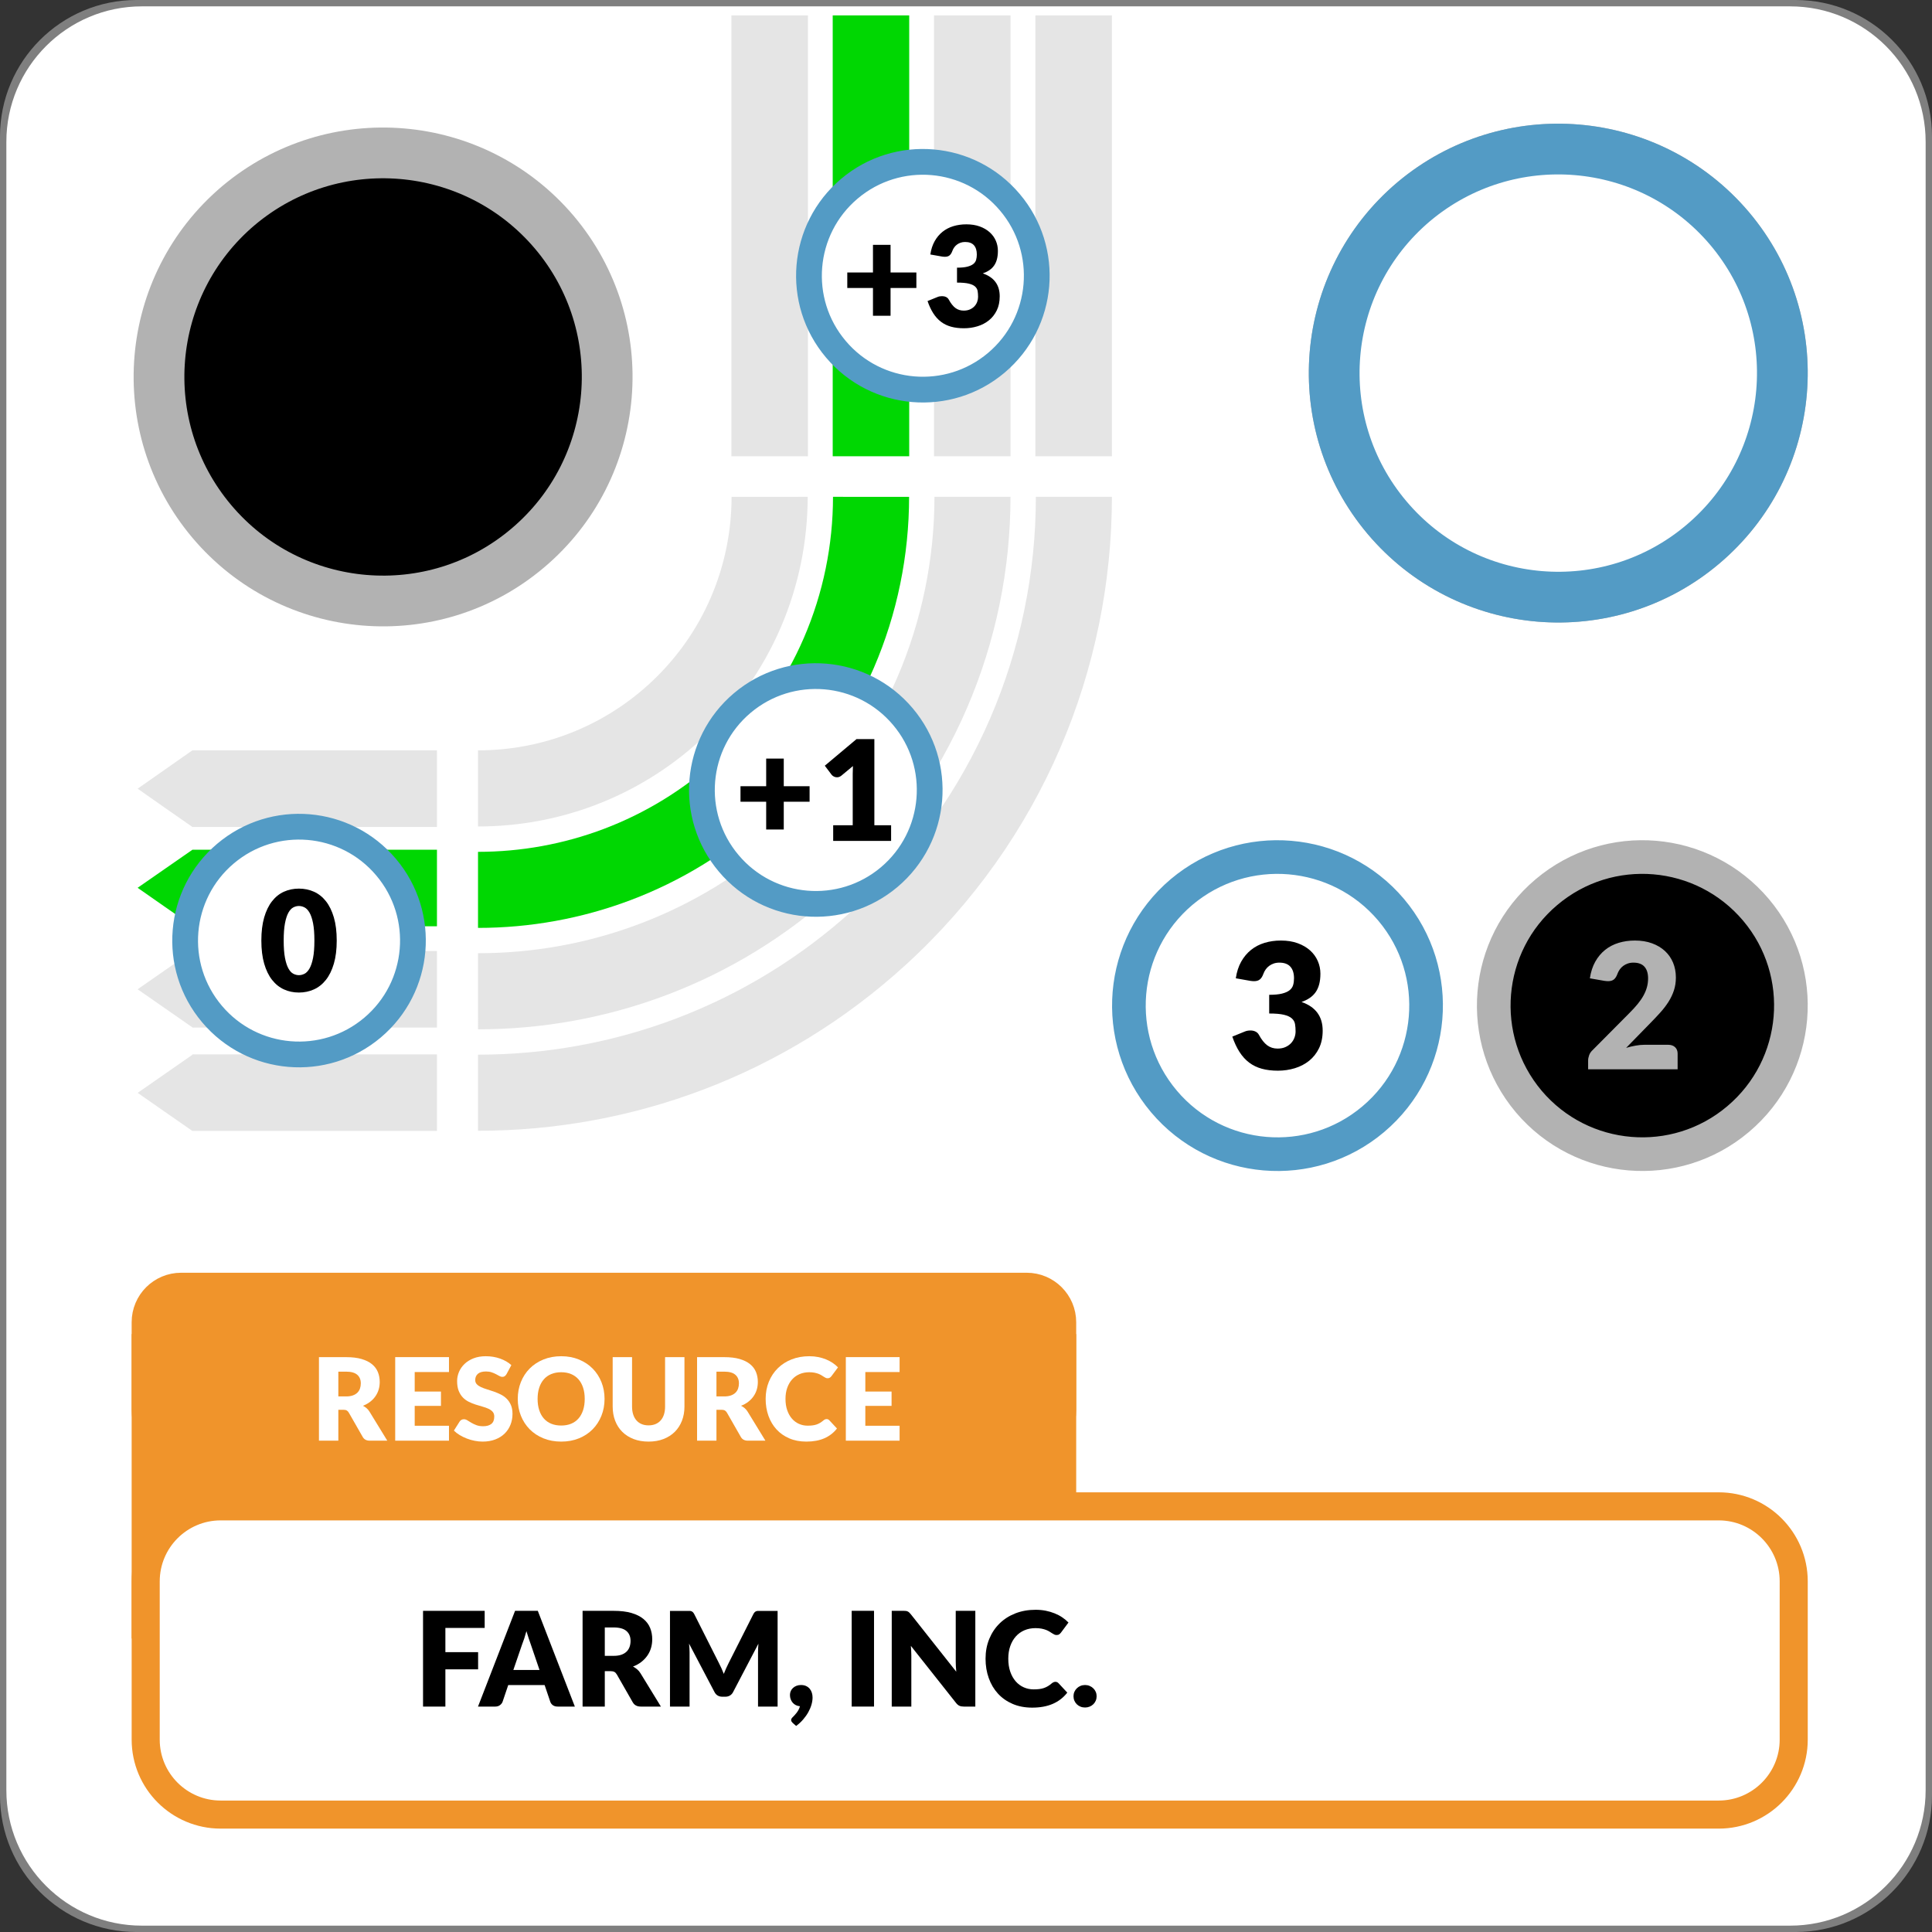 <?xml version="1.0" standalone="no"?>
<!DOCTYPE svg PUBLIC "-//W3C//DTD SVG 1.1//EN" "http://www.w3.org/Graphics/SVG/1.1/DTD/svg11.dtd">
<!--Generator: Xara Designer (www.xara.com), SVG filter version: 6.6.0.0-->
<svg fill="none" fill-rule="evenodd" stroke="black" stroke-width="0.501" stroke-linejoin="bevel" stroke-miterlimit="10" font-family="Times New Roman" font-size="16" style="font-variant-ligatures:none" xmlns:xlink="http://www.w3.org/1999/xlink" xmlns="http://www.w3.org/2000/svg" version="1.1" overflow="visible" width="215.435pt" height="215.436pt" viewBox="526.569 -570.47 215.435 215.436">
 <rect x="526.569" y="-570.47" width="215.435" height="215.436" fill="#333333" stroke="none"/>
 <defs>
	</defs>
 <g id="Page background" transform="scale(1 -1)"/>
 <g id="Layer 1" transform="scale(1 -1)">
  <g id="Group">
   <g id="Group_1" stroke-linejoin="miter" stroke="none" stroke-width="0.802">
    <path d="M 526.569,555.257 L 526.569,370.247 C 526.569,361.85 533.384,355.034 541.781,355.034 L 726.792,355.034 C 735.189,355.034 742.004,361.85 742.004,370.247 L 742.004,555.257 C 742.004,563.654 735.189,570.47 726.792,570.47 L 541.781,570.47 C 533.384,570.47 526.569,563.654 526.569,555.257 Z" fill="#7f7f7f" marker-start="none" marker-end="none"/>
    <path d="M 527.278,554.648 L 527.278,370.856 C 527.278,362.514 534.048,355.743 542.39,355.743 L 726.183,355.743 C 734.525,355.743 741.295,362.514 741.295,370.856 L 741.295,554.648 C 741.295,562.99 734.525,569.761 726.183,569.761 L 542.39,569.761 C 534.048,569.761 527.278,562.99 527.278,554.648 Z" marker-start="none" marker-end="none"/>
    <path d="M 527.278,554.648 L 527.278,370.856 C 527.278,362.514 534.048,355.743 542.39,355.743 L 726.183,355.743 C 734.525,355.743 741.295,362.514 741.295,370.856 L 741.295,554.648 C 741.295,562.99 734.525,569.761 726.183,569.761 L 542.39,569.761 C 534.048,569.761 527.278,562.99 527.278,554.648 Z" fill="#ffffff" marker-start="none" marker-end="none"/>
   </g>
   <g id="Group_2" stroke-linejoin="miter">
    <path d="M 680.054,511.8 C 671.157,522.34 672.482,538.126 683.034,547.009 C 693.565,555.924 709.33,554.592 718.231,544.055 C 727.145,533.514 725.809,517.74 715.256,508.837 C 704.724,499.941 688.952,501.272 680.054,511.8 Z" stroke="none" fill="#000000" stroke-width="1.039" marker-start="none" marker-end="none"/>
    <path d="M 681.231,512.757 C 672.344,523.302 673.66,539.054 684.204,547.972 C 694.748,556.844 710.514,555.53 719.431,544.993 C 728.325,534.455 726.992,518.672 716.445,509.775 C 705.917,500.879 690.136,502.203 681.231,512.757 Z" stroke="#b2b2b2" stroke-width="5.658" marker-start="none" marker-end="none"/>
   </g>
   <g id="Group_3" stroke-linejoin="miter">
    <path d="M 549.011,511.37 C 540.114,521.91 541.439,537.696 551.991,546.579 C 562.522,555.494 578.287,554.162 587.188,543.625 C 596.102,533.084 594.766,517.31 584.213,508.407 C 573.681,499.511 557.909,500.842 549.011,511.37 Z" stroke="none" fill="#000000" stroke-width="1.039" marker-start="none" marker-end="none"/>
    <path d="M 550.188,512.327 C 541.301,522.872 542.617,538.624 553.161,547.542 C 563.705,556.414 579.471,555.1 588.388,544.563 C 597.282,534.025 595.949,518.242 585.402,509.345 C 574.874,500.449 559.093,501.773 550.188,512.327 Z" stroke="#b2b2b2" stroke-width="5.658" marker-start="none" marker-end="none"/>
   </g>
   <path d="M 621.807,469.115 C 635.246,481.382 642.075,498.196 642.078,515.069 L 650.558,515.069 C 650.552,495.897 642.802,476.784 627.533,462.85 C 613.972,450.477 596.895,444.375 579.872,444.38 L 579.872,452.866 C 594.854,452.859 609.881,458.228 621.807,469.115 Z" fill="#e5e5e5" stroke-linecap="round" stroke="none" stroke-width="0.541" stroke-linejoin="round" marker-start="none" marker-end="none"/>
   <path d="M 541.919,448.607 L 544.964,450.725 L 548.016,452.847 L 548.017,452.9 L 575.294,452.9 L 575.293,444.364 L 548.017,444.364 L 544.964,446.484 L 541.919,448.607 Z" fill="#e5e5e5" stroke-linecap="round" stroke="none" stroke-width="0.103" stroke-linejoin="miter" marker-start="none" marker-end="none"/>
   <path d="M 541.915,460.157 L 544.962,462.277 L 548.017,464.398 L 548.017,460.157 L 548.013,455.916 L 544.961,458.038 L 541.915,460.157 Z M 548.017,464.421 L 575.294,464.422 L 575.294,455.887 L 548.017,455.887 L 548.017,464.421 Z" fill="#e5e5e5" stroke-linecap="round" stroke="none" stroke-width="0.103" stroke-linejoin="miter" marker-start="none" marker-end="none"/>
   <path d="M 614.185,477.469 C 625.176,487.509 630.763,501.264 630.769,515.069 L 639.249,515.069 C 639.244,498.961 632.73,482.912 619.902,471.203 C 608.516,460.809 594.173,455.689 579.873,455.692 L 579.872,464.178 C 592.129,464.168 604.421,468.563 614.185,477.469 Z" fill="#e5e5e5" stroke-linecap="round" stroke="none" stroke-width="0.453" stroke-linejoin="round" marker-start="none" marker-end="none"/>
   <g id="Group_4" fill="#00d702" stroke-linecap="round" stroke="none">
    <path d="M 541.915,471.473 L 544.961,473.588 L 548.017,475.71 L 548.017,471.469 L 548.013,467.226 L 544.961,469.346 L 541.915,471.473 Z M 548.017,475.72 L 575.294,475.719 L 575.294,467.184 L 548.017,467.184 L 548.017,475.72 Z" stroke-width="0.103" stroke-linejoin="miter" marker-start="none" marker-end="none"/>
    <path d="M 606.558,485.824 C 615.11,493.631 619.449,504.336 619.456,515.069 L 627.941,515.068 C 627.937,502.027 622.664,489.037 612.275,479.558 C 603.06,471.147 591.444,466.999 579.872,467.001 L 579.872,475.483 C 589.405,475.483 598.969,478.897 606.558,485.824 Z" stroke-width="0.368" stroke-linejoin="round" marker-start="none" marker-end="none"/>
   </g>
   <path d="M 598.937,494.179 C 605.044,499.757 608.144,507.395 608.147,515.068 L 616.634,515.069 C 616.624,505.099 612.592,495.16 604.654,487.917 C 597.604,481.478 588.728,478.307 579.872,478.311 L 579.872,486.799 C 586.679,486.792 593.511,489.234 598.937,494.179 Z" fill="#e5e5e5" stroke-linecap="round" stroke="none" stroke-width="0.281" stroke-linejoin="round" marker-start="none" marker-end="none"/>
   <path d="M 541.919,482.526 L 544.963,484.658 L 548.016,486.799 L 548.016,486.799 L 575.293,486.799 L 575.294,478.26 L 548.017,478.26 L 548.017,478.26 L 544.962,480.39 L 541.919,482.526 Z" fill="#e5e5e5" stroke-linecap="round" stroke="none" stroke-width="0.103" stroke-linejoin="miter" marker-start="none" marker-end="none"/>
   <g id="Group_5" stroke-linejoin="miter">
    <path d="M 607.229,473.71 C 602.707,479.061 603.384,487.081 608.74,491.608 C 614.097,496.124 622.116,495.451 626.64,490.094 C 631.163,484.739 630.483,476.722 625.129,472.199 C 619.772,467.675 611.754,468.351 607.229,473.71 Z" stroke="none" fill="#ffffff" stroke-width="0.526" marker-start="none" marker-end="none"/>
    <path d="M 607.837,474.188 C 603.31,479.542 603.984,487.558 609.344,492.082 C 614.702,496.606 622.717,495.933 627.242,490.57 C 631.769,485.215 631.085,477.198 625.734,472.672 C 620.374,468.147 612.359,468.828 607.837,474.188 Z" fill="none" stroke="#539bc5" stroke-width="2.872" marker-start="none" marker-end="none"/>
   </g>
   <g id="Group_6" stroke-linejoin="miter">
    <path d="M 549.602,456.913 C 545.078,462.269 545.757,470.286 551.112,474.814 C 556.472,479.335 564.492,478.657 569.015,473.299 C 573.543,467.946 572.86,459.924 567.504,455.405 C 562.145,450.886 554.129,451.56 549.602,456.913 Z" stroke="none" fill="#ffffff" stroke-width="0.526" marker-start="none" marker-end="none"/>
    <path d="M 550.209,457.397 C 545.685,462.748 546.361,470.768 551.721,475.292 C 557.08,479.813 565.095,479.139 569.618,473.779 C 574.145,468.426 573.467,460.406 568.111,455.885 C 562.748,451.36 554.732,452.036 550.209,457.397 Z" fill="none" stroke="#539bc5" stroke-width="2.872" marker-start="none" marker-end="none"/>
   </g>
   <g id="Group_7" fill-rule="nonzero" stroke-linejoin="round" stroke-linecap="round" stroke="none" stroke-width="0.387" fill="#000000">
    <g id="Group_8">
     <path d="M 613.966,485.881 L 613.966,482.799 L 616.845,482.799 L 616.845,481.07 L 613.966,481.07 L 613.966,477.973 L 612.005,477.973 L 612.005,481.07 L 609.141,481.07 L 609.141,482.799 L 612.005,482.799 L 612.005,485.881 L 613.966,485.881 Z" marker-start="none" marker-end="none"/>
     <path d="M 619.476,478.448 L 621.655,478.448 L 621.655,484.168 C 621.655,484.449 621.663,484.742 621.678,485.048 L 620.394,483.981 C 620.311,483.914 620.228,483.866 620.145,483.837 C 620.062,483.809 619.982,483.795 619.904,483.795 C 619.769,483.795 619.649,483.824 619.542,483.884 C 619.436,483.944 619.357,484.007 619.305,484.075 L 618.542,485.087 L 622.075,488.052 L 624.068,488.052 L 624.068,478.448 L 625.935,478.448 L 625.935,476.704 L 619.476,476.704 L 619.476,478.448 Z" marker-start="none" marker-end="none"/>
    </g>
   </g>
   <g id="Group_9" fill-rule="nonzero" stroke-linejoin="round" stroke-linecap="round" stroke="none" stroke-width="0.387" fill="#000000">
    <g id="Group_10">
     <path d="M 564.117,465.591 C 564.117,464.6 564.011,463.741 563.798,463.015 C 563.585,462.288 563.291,461.686 562.915,461.209 C 562.539,460.732 562.092,460.376 561.576,460.143 C 561.06,459.909 560.501,459.793 559.899,459.793 C 559.297,459.793 558.741,459.909 558.23,460.143 C 557.719,460.376 557.277,460.732 556.903,461.209 C 556.529,461.686 556.238,462.288 556.027,463.015 C 555.817,463.741 555.712,464.6 555.712,465.591 C 555.712,466.582 555.817,467.441 556.027,468.168 C 556.238,468.894 556.529,469.496 556.903,469.973 C 557.277,470.451 557.719,470.805 558.23,471.036 C 558.741,471.267 559.297,471.382 559.899,471.382 C 560.501,471.382 561.06,471.267 561.576,471.036 C 562.092,470.805 562.539,470.451 562.915,469.973 C 563.291,469.496 563.585,468.894 563.798,468.168 C 564.011,467.441 564.117,466.582 564.117,465.591 Z M 561.627,465.591 C 561.627,466.375 561.577,467.017 561.479,467.518 C 561.38,468.019 561.249,468.412 561.086,468.697 C 560.922,468.982 560.737,469.178 560.529,469.285 C 560.322,469.391 560.112,469.444 559.899,469.444 C 559.686,469.444 559.478,469.391 559.273,469.285 C 559.068,469.178 558.886,468.982 558.728,468.697 C 558.57,468.412 558.443,468.019 558.347,467.518 C 558.251,467.017 558.203,466.375 558.203,465.591 C 558.203,464.803 558.251,464.159 558.347,463.661 C 558.443,463.163 558.57,462.77 558.728,462.482 C 558.886,462.194 559.068,461.996 559.273,461.89 C 559.478,461.784 559.686,461.731 559.899,461.731 C 560.112,461.731 560.322,461.784 560.529,461.89 C 560.737,461.996 560.922,462.194 561.086,462.482 C 561.249,462.77 561.38,463.163 561.479,463.661 C 561.577,464.159 561.627,464.803 561.627,465.591 Z" marker-start="none" marker-end="none"/>
    </g>
   </g>
   <g id="Group_11" stroke="#f0942b" stroke-linejoin="miter" stroke-linecap="round">
    <path d="M 542.118,421.682 L 542.118,387.79 L 645.706,387.79 L 645.706,421.682 L 542.118,421.682 Z" fill="#f0942b" stroke-width="1.738" marker-start="none" marker-end="none"/>
    <path d="M 542.118,423.025 L 542.118,413.215 C 542.118,410.644 544.202,408.567 546.764,408.567 L 641.056,408.567 C 643.618,408.567 645.706,410.644 645.706,413.215 L 645.706,423.025 C 645.706,425.601 643.618,427.679 641.056,427.679 L 546.764,427.679 C 544.202,427.679 542.118,425.601 542.118,423.025 Z" fill="#f0942b" stroke-width="1.738" marker-start="none" marker-end="none"/>
    <path d="M 542.815,394.132 L 542.815,376.487 C 542.815,371.874 546.559,368.128 551.177,368.128 L 718.223,368.128 C 722.836,368.128 726.584,371.874 726.584,376.487 L 726.584,394.132 C 726.584,398.75 722.836,402.498 718.223,402.498 L 551.177,402.498 C 546.559,402.498 542.815,398.75 542.815,394.132 Z" fill="#ffffff" stroke-width="3.13" marker-start="none" marker-end="none"/>
   </g>
   <g id="Group_12" stroke-linejoin="miter">
    <path d="M 696.26,447.031 C 690.36,454.009 691.239,464.469 698.234,470.378 C 705.216,476.27 715.669,475.391 721.573,468.404 C 727.482,461.412 726.596,450.958 719.599,445.053 C 712.617,439.158 702.16,440.037 696.26,447.031 Z" stroke="none" fill="#000000" stroke-width="0.686" marker-start="none" marker-end="none"/>
    <path d="M 697.038,447.64 C 691.147,454.638 692.019,465.097 699.012,470.99 C 706.001,476.899 716.453,476.016 722.369,469.023 C 728.266,462.041 727.381,451.589 720.387,445.684 C 713.408,439.778 702.944,440.657 697.038,447.64 Z" stroke="#b2b2b2" stroke-width="3.752" marker-start="none" marker-end="none"/>
   </g>
   <g id="Group_13" stroke-linejoin="miter">
    <path d="M 655.575,447.018 C 649.675,454.007 650.554,464.475 657.551,470.366 C 664.534,476.277 674.988,475.394 680.89,468.406 C 686.801,461.417 685.915,450.957 678.917,445.053 C 671.934,439.154 661.475,440.037 655.575,447.018 Z" stroke="none" fill="#ffffff" stroke-width="0.689" marker-start="none" marker-end="none"/>
    <path d="M 656.355,447.653 C 650.462,454.645 651.335,465.091 658.327,471.004 C 665.318,476.888 675.773,476.016 681.686,469.028 C 687.584,462.041 686.7,451.575 679.706,445.675 C 672.725,439.776 662.26,440.654 656.355,447.653 Z" stroke="#539bc5" stroke-width="3.752" marker-start="none" marker-end="none"/>
   </g>
   <g id="Group_14" stroke-linejoin="miter">
    <path d="M 680.054,511.799 C 671.157,522.339 672.482,538.125 683.034,547.009 C 693.565,555.923 709.33,554.591 718.231,544.053 C 727.145,533.513 725.809,517.739 715.255,508.836 C 704.724,499.94 688.952,501.271 680.054,511.799 Z" stroke="none" fill="#ffffff" stroke-width="1.039" marker-start="none" marker-end="none"/>
    <path d="M 681.231,512.756 C 672.344,523.301 673.66,539.054 684.204,547.971 C 694.747,556.844 710.514,555.529 719.431,544.991 C 728.325,534.454 726.992,518.671 716.445,509.774 C 705.917,500.878 690.136,502.202 681.231,512.756 Z" stroke="#539bc5" stroke-width="5.658" marker-start="none" marker-end="none"/>
   </g>
   <g id="Group_15" fill-rule="nonzero" stroke-linejoin="round" stroke-linecap="round" stroke="none" stroke-width="0.485" fill="#b2b2b2">
    <g id="Group_16">
     <path d="M 708.883,465.592 C 709.584,465.592 710.216,465.49 710.778,465.285 C 711.34,465.081 711.819,464.796 712.216,464.433 C 712.612,464.069 712.916,463.635 713.127,463.132 C 713.338,462.628 713.444,462.074 713.444,461.47 C 713.444,460.95 713.371,460.469 713.224,460.027 C 713.078,459.585 712.878,459.165 712.625,458.765 C 712.372,458.366 712.078,457.979 711.743,457.605 C 711.408,457.232 711.053,456.853 710.676,456.47 L 707.898,453.624 C 708.256,453.729 708.608,453.812 708.956,453.874 C 709.303,453.937 709.63,453.967 709.935,453.967 L 712.586,453.967 C 712.911,453.967 713.167,453.878 713.356,453.699 C 713.544,453.52 713.639,453.284 713.639,452.992 L 713.639,451.236 L 703.659,451.236 L 703.659,452.211 C 703.659,452.399 703.698,452.6 703.776,452.815 C 703.854,453.029 703.991,453.224 704.185,453.4 L 708.279,457.523 C 708.629,457.874 708.935,458.209 709.195,458.527 C 709.454,458.845 709.669,459.159 709.838,459.467 C 710.007,459.776 710.133,460.085 710.218,460.393 C 710.302,460.702 710.345,461.029 710.345,461.373 C 710.345,461.938 710.21,462.372 709.94,462.674 C 709.67,462.976 709.26,463.128 708.707,463.128 C 708.48,463.128 708.272,463.095 708.084,463.03 C 707.895,462.965 707.726,462.877 707.577,462.767 C 707.427,462.657 707.299,462.527 707.192,462.377 C 707.085,462.228 706.999,462.065 706.934,461.89 C 706.83,461.598 706.698,461.387 706.539,461.257 C 706.38,461.127 706.164,461.062 705.891,461.062 C 705.826,461.062 705.756,461.065 705.681,461.071 C 705.607,461.078 705.53,461.087 705.452,461.1 L 703.854,461.378 C 703.958,462.087 704.158,462.705 704.453,463.232 C 704.749,463.759 705.116,464.197 705.555,464.549 C 705.993,464.9 706.495,465.161 707.06,465.334 C 707.626,465.506 708.233,465.592 708.883,465.592 Z" marker-start="none" marker-end="none"/>
    </g>
   </g>
   <g id="Group_17" fill-rule="nonzero" stroke-linejoin="round" stroke-linecap="round" stroke="none" stroke-width="0.485" fill="#000000">
    <g id="Group_18">
     <path d="M 669.401,465.592 C 670.102,465.592 670.726,465.493 671.272,465.294 C 671.817,465.096 672.279,464.827 672.656,464.488 C 673.032,464.149 673.318,463.757 673.513,463.31 C 673.708,462.864 673.806,462.393 673.806,461.898 C 673.806,461.449 673.76,461.053 673.669,460.71 C 673.578,460.368 673.443,460.072 673.265,459.821 C 673.086,459.57 672.865,459.357 672.602,459.181 C 672.339,459.005 672.038,458.859 671.701,458.741 C 673.273,458.197 674.059,457.13 674.059,455.542 C 674.059,454.79 673.922,454.136 673.65,453.578 C 673.377,453.02 673.011,452.557 672.553,452.188 C 672.095,451.818 671.564,451.541 670.96,451.356 C 670.356,451.171 669.725,451.079 669.069,451.079 C 668.394,451.079 667.793,451.152 667.266,451.298 C 666.74,451.444 666.272,451.672 665.863,451.98 C 665.454,452.289 665.095,452.683 664.786,453.164 C 664.478,453.645 664.21,454.216 663.982,454.879 L 665.327,455.426 C 665.444,455.479 665.559,455.514 665.673,455.534 C 665.787,455.553 665.899,455.563 666.009,455.563 C 666.217,455.563 666.404,455.522 666.57,455.441 C 666.735,455.36 666.86,455.241 666.945,455.085 C 667.237,454.545 667.547,454.153 667.875,453.91 C 668.204,453.666 668.588,453.544 669.03,453.544 C 669.368,453.544 669.662,453.601 669.912,453.715 C 670.162,453.828 670.37,453.974 670.536,454.153 C 670.702,454.332 670.827,454.536 670.911,454.763 C 670.996,454.991 671.038,455.222 671.038,455.456 C 671.038,455.761 671.017,456.036 670.975,456.28 C 670.932,456.524 670.814,456.734 670.619,456.909 C 670.424,457.085 670.13,457.22 669.737,457.314 C 669.344,457.408 668.796,457.455 668.095,457.455 L 668.095,459.54 C 668.686,459.54 669.163,459.585 669.527,459.676 C 669.891,459.767 670.172,459.892 670.37,460.052 C 670.568,460.211 670.7,460.404 670.765,460.632 C 670.83,460.859 670.862,461.109 670.862,461.382 C 670.862,461.941 670.728,462.372 670.458,462.674 C 670.188,462.976 669.777,463.128 669.225,463.128 C 668.998,463.128 668.79,463.095 668.601,463.03 C 668.413,462.965 668.244,462.877 668.095,462.767 C 667.945,462.656 667.817,462.526 667.71,462.377 C 667.603,462.227 667.517,462.065 667.452,461.889 C 667.348,461.597 667.216,461.386 667.057,461.256 C 666.898,461.126 666.682,461.06 666.409,461.06 C 666.344,461.06 666.274,461.064 666.199,461.07 C 666.125,461.077 666.048,461.086 665.97,461.099 L 664.372,461.382 C 664.476,462.09 664.676,462.708 664.971,463.234 C 665.267,463.76 665.634,464.199 666.073,464.55 C 666.511,464.9 667.013,465.162 667.578,465.334 C 668.143,465.506 668.751,465.592 669.401,465.592 Z" marker-start="none" marker-end="none"/>
    </g>
   </g>
   <g id="Group_19" fill-rule="nonzero" stroke-linejoin="round" stroke-linecap="round" stroke="none" stroke-width="0.319" fill="#ffffff">
    <g id="Group_20">
     <path d="M 564.296,413.268 L 564.296,409.822 L 562.135,409.822 L 562.135,419.136 L 565.165,419.136 C 565.838,419.136 566.413,419.067 566.888,418.928 C 567.363,418.789 567.751,418.596 568.051,418.349 C 568.352,418.101 568.57,417.809 568.706,417.472 C 568.843,417.135 568.911,416.768 568.911,416.371 C 568.911,416.068 568.871,415.782 568.79,415.513 C 568.709,415.245 568.588,414.996 568.428,414.768 C 568.269,414.539 568.073,414.336 567.84,414.156 C 567.608,413.977 567.341,413.83 567.038,413.715 C 567.183,413.643 567.318,413.553 567.444,413.447 C 567.57,413.34 567.679,413.211 567.773,413.057 L 569.755,409.822 L 567.799,409.822 C 567.437,409.822 567.177,409.958 567.019,410.231 L 565.472,412.935 C 565.404,413.055 565.324,413.14 565.232,413.191 C 565.141,413.242 565.012,413.268 564.845,413.268 L 564.296,413.268 Z M 564.296,414.757 L 565.165,414.757 C 565.459,414.757 565.71,414.794 565.916,414.869 C 566.123,414.943 566.292,415.047 566.424,415.179 C 566.556,415.311 566.652,415.465 566.712,415.642 C 566.772,415.819 566.802,416.01 566.802,416.215 C 566.802,416.624 566.668,416.944 566.402,417.174 C 566.136,417.404 565.723,417.519 565.165,417.519 L 564.296,417.519 L 564.296,414.757 Z" marker-start="none" marker-end="none"/>
     <path d="M 576.634,419.139 L 576.634,417.475 L 572.812,417.475 L 572.812,415.3 L 575.739,415.3 L 575.739,413.702 L 572.812,413.702 L 572.812,411.486 L 576.634,411.486 L 576.634,409.822 L 570.638,409.822 L 570.638,419.139 L 576.634,419.139 Z" marker-start="none" marker-end="none"/>
     <path d="M 583.052,417.244 C 582.988,417.141 582.921,417.065 582.85,417.014 C 582.78,416.962 582.689,416.937 582.579,416.937 C 582.481,416.937 582.375,416.968 582.262,417.03 C 582.149,417.091 582.021,417.161 581.879,417.237 C 581.736,417.314 581.573,417.383 581.39,417.445 C 581.206,417.507 580.998,417.538 580.763,417.538 C 580.358,417.538 580.057,417.452 579.859,417.279 C 579.661,417.106 579.561,416.873 579.561,416.579 C 579.561,416.391 579.621,416.236 579.74,416.112 C 579.86,415.989 580.016,415.882 580.21,415.792 C 580.404,415.703 580.626,415.621 580.875,415.546 C 581.124,415.472 581.379,415.389 581.639,415.297 C 581.899,415.205 582.154,415.098 582.403,414.974 C 582.652,414.851 582.874,414.693 583.068,414.501 C 583.262,414.309 583.418,414.076 583.538,413.801 C 583.657,413.526 583.717,413.195 583.717,412.807 C 583.717,412.376 583.642,411.974 583.493,411.599 C 583.344,411.224 583.127,410.896 582.844,410.617 C 582.561,410.338 582.211,410.119 581.796,409.959 C 581.38,409.799 580.908,409.719 580.38,409.719 C 580.09,409.719 579.795,409.749 579.494,409.809 C 579.194,409.868 578.903,409.952 578.622,410.061 C 578.341,410.17 578.076,410.299 577.829,410.448 C 577.582,410.597 577.367,410.763 577.183,410.947 L 577.823,411.957 C 577.87,412.034 577.936,412.095 578.021,412.142 C 578.106,412.189 578.198,412.213 578.296,412.213 C 578.424,412.213 578.553,412.172 578.683,412.091 C 578.812,412.01 578.96,411.921 579.124,411.823 C 579.288,411.725 579.476,411.635 579.689,411.554 C 579.902,411.473 580.154,411.433 580.444,411.433 C 580.836,411.433 581.14,411.519 581.358,411.691 C 581.575,411.864 581.684,412.138 581.684,412.513 C 581.684,412.731 581.624,412.907 581.505,413.044 C 581.385,413.18 581.229,413.293 581.035,413.383 C 580.841,413.472 580.62,413.551 580.373,413.619 C 580.126,413.687 579.873,413.763 579.613,413.846 C 579.353,413.929 579.099,414.031 578.852,414.153 C 578.605,414.274 578.384,414.434 578.19,414.632 C 577.996,414.831 577.84,415.078 577.72,415.374 C 577.601,415.67 577.541,416.036 577.541,416.471 C 577.541,416.82 577.612,417.161 577.752,417.494 C 577.893,417.826 578.1,418.122 578.372,418.382 C 578.645,418.642 578.98,418.85 579.376,419.006 C 579.772,419.161 580.226,419.239 580.738,419.239 C 581.023,419.239 581.301,419.217 581.572,419.172 C 581.842,419.127 582.099,419.061 582.342,418.973 C 582.585,418.886 582.812,418.782 583.023,418.66 C 583.234,418.539 583.422,418.401 583.589,418.248 L 583.052,417.244 Z" marker-start="none" marker-end="none"/>
     <path d="M 593.982,414.482 C 593.982,413.809 593.866,413.182 593.634,412.603 C 593.402,412.023 593.075,411.519 592.653,411.09 C 592.231,410.662 591.723,410.326 591.128,410.083 C 590.534,409.84 589.874,409.719 589.15,409.719 C 588.425,409.719 587.765,409.84 587.168,410.083 C 586.571,410.326 586.061,410.662 585.637,411.09 C 585.213,411.519 584.885,412.023 584.653,412.603 C 584.42,413.182 584.304,413.809 584.304,414.482 C 584.304,415.156 584.42,415.782 584.653,416.362 C 584.885,416.942 585.213,417.444 585.637,417.871 C 586.061,418.297 586.571,418.632 587.168,418.875 C 587.765,419.117 588.425,419.239 589.15,419.239 C 589.874,419.239 590.534,419.116 591.128,418.871 C 591.723,418.626 592.231,418.291 592.653,417.864 C 593.075,417.438 593.402,416.935 593.634,416.355 C 593.866,415.776 593.982,415.151 593.982,414.482 Z M 591.771,414.482 C 591.771,414.942 591.711,415.356 591.592,415.725 C 591.472,416.093 591.301,416.406 591.077,416.661 C 590.853,416.917 590.579,417.113 590.256,417.249 C 589.932,417.385 589.563,417.453 589.15,417.454 C 588.732,417.453 588.36,417.385 588.034,417.249 C 587.708,417.113 587.433,416.917 587.21,416.661 C 586.986,416.406 586.814,416.093 586.695,415.725 C 586.576,415.356 586.516,414.942 586.516,414.482 C 586.516,414.018 586.576,413.601 586.695,413.233 C 586.814,412.864 586.986,412.552 587.21,412.297 C 587.433,412.041 587.708,411.846 588.034,411.712 C 588.36,411.578 588.732,411.511 589.15,411.511 C 589.563,411.511 589.932,411.578 590.256,411.712 C 590.579,411.846 590.853,412.041 591.077,412.297 C 591.301,412.552 591.472,412.864 591.592,413.233 C 591.711,413.601 591.771,414.018 591.771,414.482 Z" marker-start="none" marker-end="none"/>
     <path d="M 598.89,411.529 C 599.18,411.529 599.439,411.577 599.667,411.673 C 599.895,411.769 600.087,411.906 600.245,412.086 C 600.403,412.265 600.523,412.483 600.606,412.741 C 600.689,412.999 600.731,413.292 600.731,413.62 L 600.731,419.137 L 602.892,419.137 L 602.892,413.619 C 602.892,413.048 602.799,412.524 602.613,412.046 C 602.428,411.569 602.163,411.158 601.818,410.812 C 601.472,410.467 601.053,410.199 600.558,410.007 C 600.064,409.815 599.508,409.719 598.89,409.719 C 598.268,409.719 597.709,409.815 597.215,410.007 C 596.721,410.199 596.301,410.467 595.956,410.812 C 595.611,411.158 595.346,411.569 595.163,412.046 C 594.98,412.524 594.888,413.048 594.888,413.619 L 594.888,419.137 L 597.049,419.137 L 597.049,413.626 C 597.049,413.298 597.09,413.005 597.174,412.747 C 597.257,412.489 597.377,412.27 597.535,412.089 C 597.692,411.908 597.885,411.769 598.113,411.673 C 598.341,411.577 598.6,411.529 598.89,411.529 Z" marker-start="none" marker-end="none"/>
     <path d="M 606.46,413.268 L 606.46,409.822 L 604.299,409.822 L 604.299,419.136 L 607.329,419.136 C 608.002,419.136 608.577,419.067 609.052,418.928 C 609.527,418.789 609.915,418.596 610.215,418.349 C 610.516,418.101 610.734,417.809 610.87,417.472 C 611.007,417.135 611.075,416.768 611.075,416.371 C 611.075,416.068 611.035,415.782 610.954,415.513 C 610.873,415.245 610.752,414.996 610.592,414.768 C 610.433,414.539 610.237,414.336 610.004,414.156 C 609.772,413.977 609.505,413.83 609.202,413.715 C 609.347,413.643 609.482,413.553 609.608,413.447 C 609.734,413.34 609.843,413.211 609.937,413.057 L 611.919,409.822 L 609.963,409.822 C 609.601,409.822 609.341,409.958 609.183,410.231 L 607.636,412.935 C 607.568,413.055 607.488,413.14 607.396,413.191 C 607.305,413.242 607.176,413.268 607.009,413.268 L 606.46,413.268 Z M 606.46,414.757 L 607.329,414.757 C 607.623,414.757 607.874,414.794 608.08,414.869 C 608.287,414.943 608.456,415.047 608.588,415.179 C 608.72,415.311 608.816,415.465 608.876,415.642 C 608.936,415.819 608.966,416.01 608.966,416.215 C 608.966,416.624 608.832,416.944 608.566,417.174 C 608.3,417.404 607.887,417.519 607.329,417.519 L 606.46,417.519 L 606.46,414.757 Z" marker-start="none" marker-end="none"/>
     <path d="M 618.741,412.23 C 618.792,412.23 618.844,412.221 618.895,412.201 C 618.946,412.181 618.995,412.148 619.042,412.1 L 619.898,411.179 C 619.523,410.697 619.053,410.333 618.489,410.087 C 617.924,409.842 617.256,409.719 616.485,409.719 C 615.777,409.719 615.143,409.839 614.583,410.08 C 614.023,410.321 613.547,410.654 613.157,411.078 C 612.768,411.502 612.468,412.005 612.259,412.587 C 612.051,413.168 611.946,413.8 611.946,414.482 C 611.946,415.177 612.065,415.815 612.304,416.397 C 612.543,416.979 612.876,417.481 613.305,417.903 C 613.733,418.325 614.245,418.653 614.842,418.887 C 615.439,419.122 616.097,419.239 616.817,419.239 C 617.167,419.239 617.496,419.208 617.805,419.146 C 618.114,419.084 618.402,418.999 618.671,418.89 C 618.939,418.781 619.187,418.651 619.412,418.499 C 619.638,418.348 619.839,418.18 620.013,417.997 L 619.285,417.019 C 619.238,416.959 619.182,416.905 619.118,416.856 C 619.054,416.807 618.965,416.782 618.85,416.782 C 618.773,416.782 618.701,416.799 618.633,416.833 C 618.564,416.867 618.492,416.909 618.415,416.958 C 618.339,417.007 618.254,417.06 618.163,417.118 C 618.071,417.175 617.962,417.229 617.837,417.278 C 617.711,417.327 617.564,417.368 617.396,417.402 C 617.227,417.436 617.03,417.453 616.804,417.454 C 616.412,417.453 616.054,417.384 615.73,417.246 C 615.407,417.107 615.128,416.909 614.896,416.651 C 614.664,416.393 614.483,416.081 614.353,415.715 C 614.223,415.348 614.158,414.937 614.158,414.481 C 614.158,414.003 614.223,413.579 614.353,413.208 C 614.483,412.838 614.66,412.525 614.883,412.272 C 615.107,412.018 615.368,411.825 615.667,411.693 C 615.965,411.561 616.284,411.495 616.625,411.495 C 616.821,411.495 617,411.505 617.162,411.524 C 617.324,411.543 617.474,411.576 617.613,411.623 C 617.751,411.67 617.884,411.73 618.009,411.805 C 618.135,411.88 618.262,411.972 618.39,412.083 C 618.441,412.126 618.496,412.161 618.556,412.189 C 618.616,412.216 618.677,412.23 618.741,412.23 Z" marker-start="none" marker-end="none"/>
     <path d="M 626.882,419.139 L 626.882,417.475 L 623.06,417.475 L 623.06,415.3 L 625.987,415.3 L 625.987,413.702 L 623.06,413.702 L 623.06,411.486 L 626.882,411.486 L 626.882,409.822 L 620.886,409.822 L 620.886,419.139 L 626.882,419.139 Z" marker-start="none" marker-end="none"/>
    </g>
   </g>
   <g id="Group_21" fill-rule="nonzero" stroke-linejoin="round" stroke-linecap="round" stroke="none" stroke-width="0.365" fill="#000000">
    <g id="Group_22">
     <path d="M 580.615,390.847 L 580.615,388.941 L 576.233,388.941 L 576.233,386.24 L 579.882,386.24 L 579.882,384.325 L 576.233,384.325 L 576.233,380.17 L 573.742,380.17 L 573.742,390.847 L 580.615,390.847 Z" marker-start="none" marker-end="none"/>
     <path d="M 590.67,380.172 L 588.751,380.172 C 588.536,380.172 588.359,380.222 588.22,380.322 C 588.08,380.422 587.984,380.551 587.93,380.707 L 587.3,382.569 L 583.241,382.569 L 582.611,380.707 C 582.562,380.57 582.467,380.447 582.325,380.337 C 582.183,380.227 582.01,380.172 581.805,380.172 L 579.871,380.172 L 584.003,390.849 L 586.538,390.849 L 590.67,380.172 Z M 583.812,384.254 L 586.729,384.254 L 585.747,387.133 C 585.683,387.315 585.609,387.531 585.523,387.778 C 585.438,388.026 585.354,388.294 585.27,388.583 C 585.192,388.289 585.112,388.018 585.029,387.767 C 584.946,387.518 584.868,387.301 584.794,387.118 L 583.812,384.254 Z" marker-start="none" marker-end="none"/>
     <path d="M 594.009,384.122 L 594.009,380.172 L 591.532,380.172 L 591.532,390.847 L 595.005,390.847 C 595.777,390.847 596.435,390.768 596.98,390.609 C 597.524,390.45 597.969,390.229 598.313,389.945 C 598.658,389.661 598.908,389.326 599.064,388.94 C 599.22,388.554 599.299,388.133 599.299,387.678 C 599.299,387.331 599.252,387.003 599.159,386.695 C 599.067,386.387 598.929,386.102 598.745,385.84 C 598.562,385.579 598.338,385.345 598.071,385.14 C 597.805,384.935 597.499,384.766 597.152,384.634 C 597.318,384.551 597.473,384.448 597.617,384.326 C 597.761,384.205 597.887,384.056 597.994,383.88 L 600.266,380.172 L 598.024,380.172 C 597.609,380.172 597.311,380.328 597.13,380.641 L 595.357,383.741 C 595.279,383.877 595.187,383.975 595.082,384.034 C 594.977,384.092 594.829,384.122 594.639,384.122 L 594.009,384.122 Z M 594.009,385.828 L 595.005,385.828 C 595.342,385.828 595.629,385.871 595.866,385.956 C 596.103,386.042 596.297,386.16 596.448,386.312 C 596.6,386.463 596.71,386.64 596.778,386.843 C 596.847,387.046 596.881,387.265 596.881,387.499 C 596.881,387.968 596.728,388.335 596.423,388.598 C 596.118,388.862 595.645,388.994 595.005,388.994 L 594.009,388.994 L 594.009,385.828 Z" marker-start="none" marker-end="none"/>
     <path d="M 606.737,385.02 C 606.834,384.833 606.928,384.639 607.019,384.437 C 607.109,384.236 607.196,384.029 607.279,383.817 C 607.362,384.034 607.45,384.244 607.543,384.448 C 607.635,384.652 607.731,384.85 607.828,385.042 L 610.569,390.471 C 610.617,390.565 610.667,390.637 610.719,390.689 C 610.77,390.741 610.827,390.779 610.891,390.803 C 610.954,390.828 611.026,390.84 611.107,390.84 C 611.188,390.84 611.282,390.84 611.389,390.84 L 613.279,390.84 L 613.279,380.172 L 611.096,380.172 L 611.096,386.232 C 611.096,386.526 611.111,386.844 611.14,387.186 L 608.312,381.783 C 608.224,381.615 608.106,381.488 607.957,381.401 C 607.808,381.314 607.638,381.271 607.447,381.271 L 607.11,381.271 C 606.92,381.271 606.75,381.314 606.601,381.401 C 606.452,381.488 606.334,381.615 606.246,381.783 L 603.403,387.193 C 603.423,387.025 603.437,386.857 603.447,386.691 C 603.457,386.525 603.462,386.372 603.462,386.232 L 603.462,380.172 L 601.278,380.172 L 601.278,390.84 L 603.169,390.84 C 603.276,390.84 603.37,390.84 603.451,390.84 C 603.531,390.84 603.603,390.828 603.667,390.803 C 603.73,390.779 603.788,390.741 603.839,390.689 C 603.89,390.637 603.94,390.565 603.989,390.471 L 606.737,385.02 Z" marker-start="none" marker-end="none"/>
     <path d="M 614.656,381.462 C 614.656,381.618 614.686,381.764 614.744,381.898 C 614.803,382.033 614.887,382.15 614.997,382.25 C 615.107,382.35 615.236,382.429 615.385,382.488 C 615.534,382.547 615.702,382.576 615.887,382.576 C 616.107,382.576 616.297,382.538 616.459,382.462 C 616.62,382.387 616.754,382.284 616.862,382.155 C 616.969,382.025 617.048,381.876 617.1,381.708 C 617.151,381.539 617.177,381.362 617.177,381.176 C 617.177,380.932 617.138,380.672 617.059,380.396 C 616.981,380.12 616.865,379.843 616.711,379.564 C 616.558,379.286 616.366,379.012 616.136,378.743 C 615.907,378.475 615.643,378.23 615.345,378.011 L 614.949,378.362 C 614.896,378.416 614.855,378.466 614.828,378.513 C 614.802,378.559 614.788,378.616 614.788,378.685 C 614.788,378.734 614.805,378.786 614.839,378.842 C 614.874,378.899 614.915,378.949 614.964,378.993 C 615.023,379.051 615.091,379.122 615.169,379.205 C 615.247,379.288 615.325,379.381 615.404,379.484 C 615.482,379.586 615.554,379.699 615.62,379.821 C 615.686,379.943 615.736,380.072 615.77,380.209 C 615.599,380.224 615.445,380.265 615.308,380.334 C 615.172,380.402 615.056,380.493 614.96,380.605 C 614.865,380.717 614.791,380.845 614.737,380.99 C 614.683,381.134 614.656,381.291 614.656,381.462 Z" marker-start="none" marker-end="none"/>
     <path d="M 624.03,380.172 L 621.539,380.172 L 621.539,390.851 L 624.03,390.851 L 624.03,380.172 Z" marker-start="none" marker-end="none"/>
     <path d="M 627.31,390.851 C 627.418,390.851 627.508,390.846 627.581,390.836 C 627.655,390.827 627.721,390.808 627.779,390.781 C 627.838,390.754 627.894,390.716 627.948,390.668 C 628.002,390.619 628.063,390.553 628.131,390.47 L 633.201,384.059 C 633.182,384.264 633.167,384.463 633.157,384.656 C 633.147,384.849 633.142,385.031 633.142,385.202 L 633.142,390.851 L 635.326,390.851 L 635.326,380.172 L 634.036,380.172 C 633.846,380.172 633.685,380.201 633.553,380.26 C 633.421,380.319 633.294,380.426 633.172,380.582 L 628.138,386.942 C 628.153,386.756 628.165,386.574 628.175,386.396 C 628.185,386.218 628.19,386.051 628.19,385.894 L 628.19,380.172 L 626.006,380.172 L 626.006,390.851 L 627.31,390.851 Z" marker-start="none" marker-end="none"/>
     <path d="M 644.255,382.932 C 644.314,382.932 644.372,382.921 644.431,382.899 C 644.49,382.876 644.546,382.838 644.599,382.783 L 645.581,381.728 C 645.151,381.175 644.613,380.757 643.966,380.476 C 643.319,380.195 642.553,380.054 641.669,380.054 C 640.858,380.054 640.131,380.192 639.489,380.468 C 638.847,380.744 638.302,381.125 637.855,381.611 C 637.408,382.097 637.065,382.674 636.826,383.341 C 636.586,384.008 636.467,384.732 636.467,385.513 C 636.467,386.31 636.604,387.041 636.877,387.708 C 637.151,388.375 637.533,388.95 638.024,389.434 C 638.515,389.917 639.102,390.294 639.786,390.562 C 640.47,390.831 641.224,390.965 642.05,390.965 C 642.45,390.965 642.828,390.93 643.182,390.859 C 643.536,390.788 643.867,390.69 644.175,390.565 C 644.482,390.441 644.766,390.292 645.024,390.118 C 645.283,389.944 645.513,389.752 645.713,389.542 L 644.878,388.421 C 644.824,388.352 644.761,388.29 644.687,388.234 C 644.614,388.178 644.512,388.15 644.38,388.15 C 644.292,388.15 644.209,388.169 644.131,388.208 C 644.052,388.247 643.969,388.295 643.881,388.351 C 643.794,388.407 643.697,388.468 643.592,388.534 C 643.487,388.6 643.362,388.661 643.218,388.718 C 643.074,388.774 642.906,388.821 642.713,388.861 C 642.52,388.899 642.294,388.919 642.035,388.919 C 641.586,388.919 641.175,388.84 640.804,388.681 C 640.433,388.522 640.114,388.295 639.848,387.999 C 639.582,387.704 639.374,387.346 639.225,386.926 C 639.076,386.506 639.002,386.034 639.002,385.512 C 639.002,384.964 639.076,384.478 639.225,384.053 C 639.374,383.628 639.577,383.271 639.833,382.98 C 640.09,382.689 640.389,382.468 640.731,382.317 C 641.073,382.165 641.439,382.09 641.83,382.09 C 642.055,382.09 642.26,382.101 642.445,382.123 C 642.631,382.145 642.803,382.182 642.962,382.236 C 643.121,382.29 643.272,382.359 643.416,382.445 C 643.56,382.53 643.706,382.637 643.852,382.764 C 643.911,382.813 643.974,382.853 644.043,382.885 C 644.111,382.916 644.182,382.932 644.255,382.932 Z" marker-start="none" marker-end="none"/>
     <path d="M 646.274,381.322 C 646.274,381.498 646.307,381.662 646.373,381.813 C 646.438,381.965 646.529,382.097 646.644,382.209 C 646.758,382.322 646.894,382.411 647.05,382.477 C 647.207,382.543 647.378,382.576 647.563,382.576 C 647.744,382.576 647.912,382.543 648.069,382.477 C 648.225,382.411 648.362,382.322 648.479,382.209 C 648.596,382.097 648.688,381.965 648.754,381.813 C 648.82,381.662 648.853,381.498 648.853,381.322 C 648.853,381.146 648.82,380.981 648.754,380.827 C 648.688,380.673 648.596,380.54 648.479,380.428 C 648.362,380.315 648.225,380.227 648.069,380.164 C 647.912,380.1 647.744,380.068 647.563,380.068 C 647.378,380.068 647.207,380.1 647.05,380.164 C 646.894,380.227 646.758,380.315 646.644,380.428 C 646.529,380.54 646.438,380.673 646.373,380.827 C 646.307,380.981 646.274,381.146 646.274,381.322 Z" marker-start="none" marker-end="none"/>
    </g>
   </g>
   <path d="M 642.024,568.754 L 650.558,568.754 L 650.558,519.591 L 642.023,519.591 L 642.024,568.754 Z" fill="#e5e5e5" stroke-linecap="round" stroke="none" stroke-width="0.103" stroke-linejoin="miter" marker-start="none" marker-end="none"/>
   <path d="M 619.424,568.754 L 627.954,568.754 L 627.954,519.592 L 619.423,519.591 L 619.424,568.754 Z" fill="#00d702" stroke-linecap="round" stroke="none" stroke-width="0.103" stroke-linejoin="miter" marker-start="none" marker-end="none"/>
   <path d="M 608.127,568.754 L 616.661,568.754 L 616.661,519.59 L 608.127,519.591 L 608.127,568.754 Z" fill="#e5e5e5" stroke-linecap="round" stroke="none" stroke-width="0.103" stroke-linejoin="miter" marker-start="none" marker-end="none"/>
   <path d="M 630.722,568.754 L 639.253,568.754 L 639.253,519.591 L 630.721,519.591 L 630.722,568.754 Z" fill="#e5e5e5" stroke-linecap="round" stroke="none" stroke-width="0.103" stroke-linejoin="miter" marker-start="none" marker-end="none"/>
   <path d="M 619.169,531.05 C 614.644,536.406 615.321,544.422 620.678,548.945 C 626.034,553.47 634.054,552.798 638.574,547.44 C 643.099,542.083 642.424,534.063 637.065,529.544 C 631.711,525.016 623.691,525.699 619.169,531.05 Z" stroke-linejoin="miter" stroke="none" fill="#ffffff" stroke-width="0.526" marker-start="none" marker-end="none"/>
   <path d="M 619.772,531.532 C 615.248,536.881 615.924,544.903 621.28,549.424 C 626.639,553.952 634.655,553.274 639.178,547.915 C 643.707,542.564 643.03,534.541 637.67,530.017 C 632.311,525.496 624.295,526.17 619.772,531.532 Z" fill="none" stroke-linejoin="miter" stroke="#539bc5" stroke-width="2.872" marker-start="none" marker-end="none"/>
   <g id="Group_23" fill-rule="nonzero" stroke-linejoin="round" stroke-linecap="round" stroke="none" stroke-width="0.387" fill="#000000">
    <g id="Group_24">
     <path d="M 625.874,543.168 L 625.874,540.086 L 628.753,540.086 L 628.753,538.357 L 625.874,538.357 L 625.874,535.26 L 623.913,535.26 L 623.913,538.357 L 621.049,538.357 L 621.049,540.086 L 623.913,540.086 L 623.913,543.168 L 625.874,543.168 Z" marker-start="none" marker-end="none"/>
     <path d="M 634.326,545.455 C 634.886,545.455 635.384,545.376 635.82,545.217 C 636.256,545.059 636.624,544.844 636.925,544.573 C 637.226,544.303 637.454,543.989 637.61,543.633 C 637.765,543.277 637.843,542.901 637.843,542.505 C 637.843,542.146 637.807,541.83 637.734,541.557 C 637.662,541.284 637.554,541.047 637.411,540.847 C 637.269,540.646 637.092,540.476 636.882,540.335 C 636.672,540.195 636.432,540.078 636.162,539.984 C 637.418,539.55 638.046,538.698 638.046,537.43 C 638.046,536.829 637.937,536.306 637.719,535.861 C 637.501,535.416 637.209,535.046 636.843,534.751 C 636.478,534.456 636.053,534.234 635.571,534.087 C 635.088,533.939 634.585,533.866 634.061,533.866 C 633.522,533.866 633.042,533.924 632.621,534.041 C 632.201,534.157 631.828,534.339 631.501,534.585 C 631.174,534.832 630.887,535.147 630.641,535.531 C 630.394,535.914 630.18,536.371 629.999,536.9 L 631.073,537.337 C 631.166,537.379 631.258,537.407 631.349,537.423 C 631.44,537.438 631.529,537.446 631.618,537.446 C 631.784,537.446 631.933,537.414 632.065,537.349 C 632.197,537.284 632.297,537.189 632.365,537.065 C 632.598,536.634 632.846,536.321 633.108,536.126 C 633.37,535.931 633.677,535.834 634.03,535.834 C 634.3,535.834 634.535,535.879 634.734,535.97 C 634.934,536.061 635.1,536.178 635.232,536.321 C 635.365,536.464 635.465,536.626 635.532,536.808 C 635.599,536.989 635.633,537.174 635.633,537.361 C 635.633,537.605 635.616,537.824 635.583,538.019 C 635.549,538.214 635.454,538.381 635.299,538.521 C 635.143,538.662 634.908,538.769 634.594,538.844 C 634.28,538.92 633.843,538.957 633.283,538.958 L 633.283,540.622 C 633.755,540.622 634.136,540.658 634.427,540.731 C 634.717,540.804 634.942,540.904 635.1,541.031 C 635.258,541.158 635.363,541.312 635.415,541.494 C 635.467,541.675 635.493,541.875 635.493,542.093 C 635.493,542.54 635.385,542.883 635.17,543.125 C 634.955,543.366 634.627,543.487 634.186,543.487 C 634.004,543.487 633.838,543.461 633.688,543.409 C 633.537,543.357 633.402,543.287 633.283,543.199 C 633.164,543.111 633.061,543.007 632.976,542.888 C 632.89,542.768 632.821,542.638 632.769,542.498 C 632.686,542.265 632.581,542.096 632.454,541.992 C 632.327,541.888 632.155,541.836 631.937,541.836 C 631.885,541.836 631.829,541.839 631.769,541.844 C 631.71,541.849 631.649,541.857 631.586,541.867 L 630.31,542.093 C 630.393,542.659 630.553,543.152 630.789,543.572 C 631.025,543.992 631.318,544.342 631.668,544.623 C 632.018,544.903 632.419,545.111 632.87,545.249 C 633.322,545.386 633.807,545.455 634.326,545.455 Z" marker-start="none" marker-end="none"/>
    </g>
   </g>
  </g>
 </g>
</svg>
